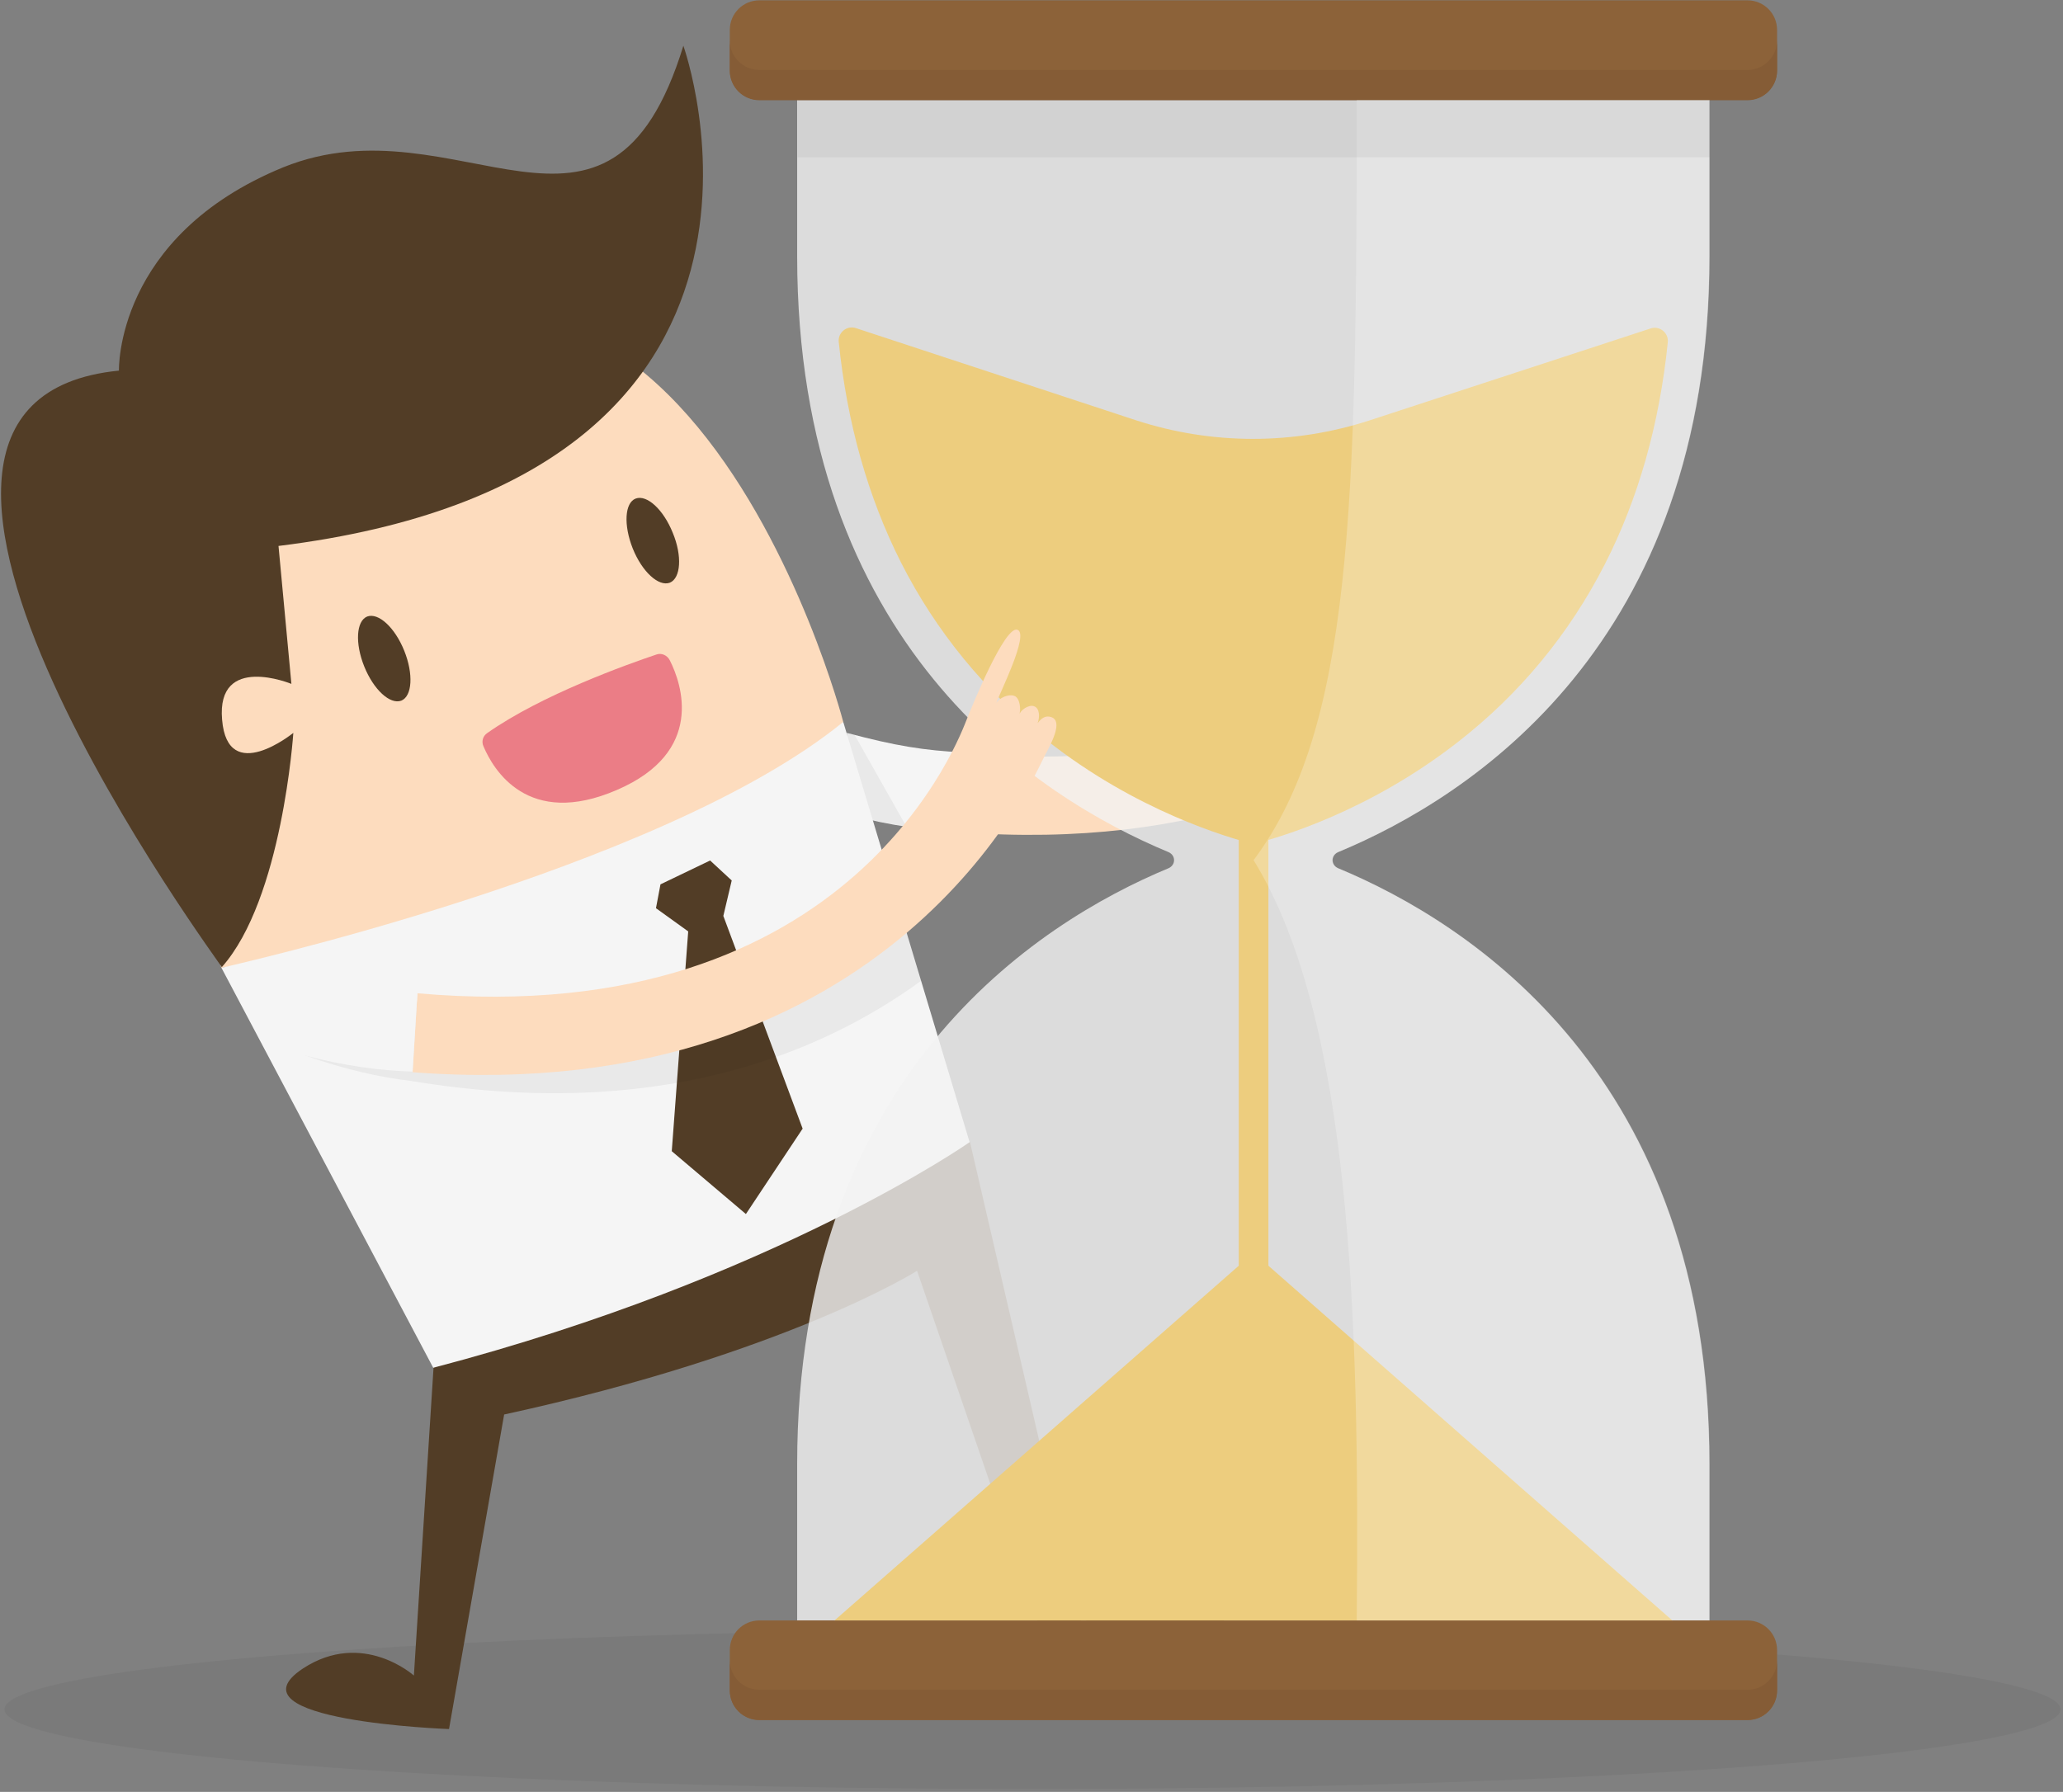 <?xml version="1.0" encoding="UTF-8"?>
<svg width="320px" height="278px" viewBox="0 0 320 278" version="1.1" xmlns="http://www.w3.org/2000/svg" xmlns:xlink="http://www.w3.org/1999/xlink">
    <rect x="0" y="0" width="320" height="278" fill="#808080" stroke="none"/>
    <title>2-01</title>
    <g id="Symbols" stroke="none" stroke-width="1" fill="none" fill-rule="evenodd">
        <g id="image" fill-rule="nonzero">
            <g id="2-01">
                <g id="Group" transform="translate(131, 60)">
                    <path d="M115.8,20.1 C116.9,18.05 118.75,14.6 116.85,14 C115.95,13.7 115.3,14.2 114.75,14.95 C115.1,14 115.1,12.6 114.15,12.3 C113.35,12.05 112.05,12.9 111.85,13.75 C112.25,12.9 112,10.95 111.1,10.7 C110.2,10.4 108.85,11 108.35,11.8 C108.75,10.5 113.55,1.05 111.6,0.45 C109.65,-0.2 104.6,12.25 103.8,14.25 C102.95,16.25 86.7,62.85 18.55,56.85 L17.8,69.1 C92.6,74.75 114.7,22.15 115.8,20.1 Z" id="Path" fill="#FDDCBE"></path>
                    <path d="M1.1,66.5 C7.15,68.1 12.7,68.85 17.8,69 L18.55,56.75 C12.2,56.4 8.05,55.75 0.35,53.7 L1.1,66.5 Z" id="Path" fill="#F5F5F5"></path>
                    <g opacity="0.05" transform="translate(0, 53.5)" fill="#000000" id="Path">
                        <path d="M0.35,0.2 L1.1,13 C4.05,13.75 6.9,14.35 9.6,14.75 L1.55,0.5 C1.15,0.4 0.8,0.3 0.35,0.2 Z"></path>
                    </g>
                </g>
                <ellipse id="Oval" fill="#000000" opacity="0.05" cx="160.15" cy="265.2" rx="159.45" ry="12.35"></ellipse>
                <g id="Group" transform="translate(0, 7)">
                    <g id="Path">
                        <path d="M191.2,245.85 C177.4,231.1 167.85,245.25 167.85,245.25 L150.45,170.15 C95.75,184.95 67.25,205.15 67.25,205.15 L64.2,252.95 C64.2,252.95 56.25,245.8 47,251.85 C34.7,260 69.65,261.25 69.65,261.25 L78.2,212.45 C122.3,202.85 142.25,190.15 142.25,190.15 L163.95,253.3 C163.9,253.3 201,256.35 191.2,245.85 Z" fill="#523D26"></path>
                        <g>
                            <path d="M130.8,105 C130.8,105 102.9,-2.55 34,61.75 C34,61.75 15.25,90.05 34.35,143.15 C119.6,129.6 130.8,105 130.8,105 Z" fill="#FDDCBE"></path>
                            <path d="M106,0.1 C106,0.1 130,67 43.2,77.7 L45.2,99.1 C45.2,99.1 33.55,94.3 34.45,104.65 C35.3,115 45.5,106.7 45.5,106.7 C45.5,106.7 43.8,132.5 34.4,143.05 C35.1,143.7 -30.8,55.35 18.45,50.5 C18.45,50.5 17.8,29.65 43.95,18.95 C71.05,8 94.4,37.9 106,0.1 Z" fill="#523D26"></path>
                        </g>
                        <path d="M130.8,105 L150.4,170.2 C150.4,170.2 120.55,191.2 67.2,205.2 L34.35,143.15 C34.35,143.1 102.4,128.15 130.8,105 Z" fill="#F5F5F5"></path>
                    </g>
                    <polygon id="Path" fill="#523D26" points="110.15 126.5 113.5 129.6 112.2 135.1 124.5 168.1 115.7 181.35 104.2 171.6 106.75 137.5 101.75 133.9 102.45 130.2"></polygon>
                </g>
                <path d="M98.15,85.1 C99.6,88.7 102.15,91.05 103.9,90.4 C105.6,89.7 105.85,86.25 104.35,82.65 C102.9,79.05 100.35,76.7 98.6,77.35 C96.9,78 96.7,81.45 98.15,85.1 Z" id="Path" fill="#523D26"></path>
                <path d="M56.5,103.4 C57.95,107 60.5,109.35 62.25,108.7 C63.95,108 64.15,104.55 62.7,100.95 C61.25,97.35 58.7,95 56.95,95.65 C55.25,96.35 55.05,99.8 56.5,103.4 Z" id="Path" fill="#523D26"></path>
                <path d="M101.8,101.55 C97.5,103 84.05,107.75 75.55,113.75 C74.9,114.2 74.65,115.05 75,115.8 C76.5,119.35 81.85,128.55 95.7,122.55 C109.4,116.65 105.75,106.1 103.9,102.45 C103.5,101.65 102.6,101.25 101.8,101.55 Z" id="Path" fill="#EB7D86"></path>
                <g id="Group" transform="translate(113, 0)">
                    <path d="M152.15,39.7 L152.15,15.5 L10.65,15.5 L10.65,39.7 C10.65,99.95 47.8,123.7 68.25,132.2 C69.4,132.7 69.4,134.2 68.25,134.7 C47.8,143.2 10.65,167 10.65,227.2 L10.65,251.4 L152.15,251.4 L152.15,227.2 C152.15,166.95 115,143.2 94.55,134.7 C93.4,134.2 93.4,132.7 94.55,132.2 C115.05,123.7 152.15,99.95 152.15,39.7 Z" id="Path" fill="#F2F2F2" opacity="0.8"></path>
                    <path d="M158.05,0.05 L4.8,0.05 C2.25,0.05 0.2,2.1 0.2,4.65 L0.2,10.9 C0.2,13.45 2.25,15.5 4.8,15.5 L158.05,15.5 C160.6,15.5 162.65,13.45 162.65,10.9 L162.65,4.65 C162.65,2.1 160.6,0.05 158.05,0.05 Z" id="Path" fill="#8C6239"></path>
                    <path d="M158.05,251.4 L4.8,251.4 C2.25,251.4 0.2,253.45 0.2,256 L0.2,262.25 C0.2,264.8 2.25,266.85 4.8,266.85 L158.05,266.85 C160.6,266.85 162.65,264.8 162.65,262.25 L162.65,256 C162.65,253.45 160.6,251.4 158.05,251.4 Z" id="Path" fill="#8C6239"></path>
                    <path d="M158.05,262.15 L4.8,262.15 C2.25,262.15 0.2,260.1 0.2,257.55 L0.2,262.25 C0.2,264.8 2.25,266.85 4.8,266.85 L158.05,266.85 C160.6,266.85 162.65,264.8 162.65,262.25 L162.65,257.55 C162.65,260.1 160.6,262.15 158.05,262.15 Z" id="Path" fill="#855C36"></path>
                    <path d="M19.75,50.9 C18.35,50.45 16.95,51.6 17.1,53.05 C18.4,65.7 21.65,77.15 26.75,87.25 C32.2,98 39.8,107.25 49.3,114.8 C63.2,125.8 77.35,129.9 81.4,130.95 C85.4,129.95 99.25,125.95 113.1,115.15 C122.75,107.65 130.4,98.35 135.9,87.6 C141.1,77.45 144.4,65.85 145.7,53.1 C145.85,51.65 144.45,50.5 143.05,50.95 L99.5,65.2 C87.7,69.05 75,69.05 63.2,65.2 L19.75,50.9 Z" id="Path" fill="#EDCD7E"></path>
                    <polygon id="Path" fill="#EDCD7E" points="16.45 251.4 81.45 194.35 146.4 251.4"></polygon>
                    <rect id="Rectangle" fill="#EDCD7E" x="79.15" y="125.55" width="4.6" height="76.5"></rect>
                </g>
                <path d="M142.9,152.15 L139.15,139.65 C126.05,151.1 103.15,162.2 65.55,155.55 C59.25,154.65 55.15,154.25 47.7,151.5 L47.35,163.75 C53.25,165.85 58.7,167.1 63.75,167.7 C101.5,173.95 126.9,163.8 142.9,152.15 Z" id="Path" fill="#000000" opacity="0.05"></path>
                <g id="Group" transform="translate(46.5, 97.5)">
                    <path d="M115.5,19.85 C116.6,17.8 118.45,14.35 116.55,13.75 C115.65,13.45 115,13.95 114.45,14.7 C114.8,13.75 114.8,12.35 113.85,12.05 C113.05,11.8 111.75,12.65 111.55,13.5 C111.95,12.65 111.7,10.7 110.8,10.45 C109.9,10.15 108.55,10.75 108.05,11.55 C108.45,10.25 113.25,0.8 111.3,0.2 C109.35,-0.45 104.3,12 103.5,14 C102.65,16 86.4,62.6 18.25,56.6 L17.5,68.85 C92.3,74.5 114.35,21.9 115.5,19.85 Z" id="Path" fill="#FDDCBE"></path>
                    <path d="M0.8,66.25 C6.85,67.85 12.4,68.6 17.5,68.75 L18.25,56.5 C11.9,56.15 7.75,55.5 0.05,53.45 L0.8,66.25 Z" id="Path" fill="#F5F5F5"></path>
                </g>
                <path d="M271.05,10.85 L117.8,10.85 C115.25,10.85 113.2,8.8 113.2,6.25 L113.2,10.95 C113.2,13.5 115.25,15.55 117.8,15.55 L271.05,15.55 C273.6,15.55 275.65,13.5 275.65,10.95 L275.65,6.25 C275.65,8.75 273.6,10.85 271.05,10.85 Z" id="Path" fill="#855C36"></path>
                <g id="Group" opacity="0.3" transform="translate(194, 15.5)" fill="#FFFFFF">
                    <path d="M13.6,116.7 C34.05,108.2 71.2,84.4 71.2,24.2 L71.2,0 L16.45,0 C16.45,63.1 15.75,97.45 0.45,117.95 C15.55,142.5 16.9,188.6 16.45,235.9 L71.2,235.9 L71.2,211.7 C71.2,151.45 34.05,127.7 13.6,119.2 C12.45,118.7 12.45,117.2 13.6,116.7 Z" id="Path" opacity="0.8"></path>
                </g>
                <rect id="Rectangle" fill="#000000" opacity="0.05" x="123.7" y="15.5" width="141.5" height="8.9"></rect>
            </g>
        </g>
    </g>
</svg>